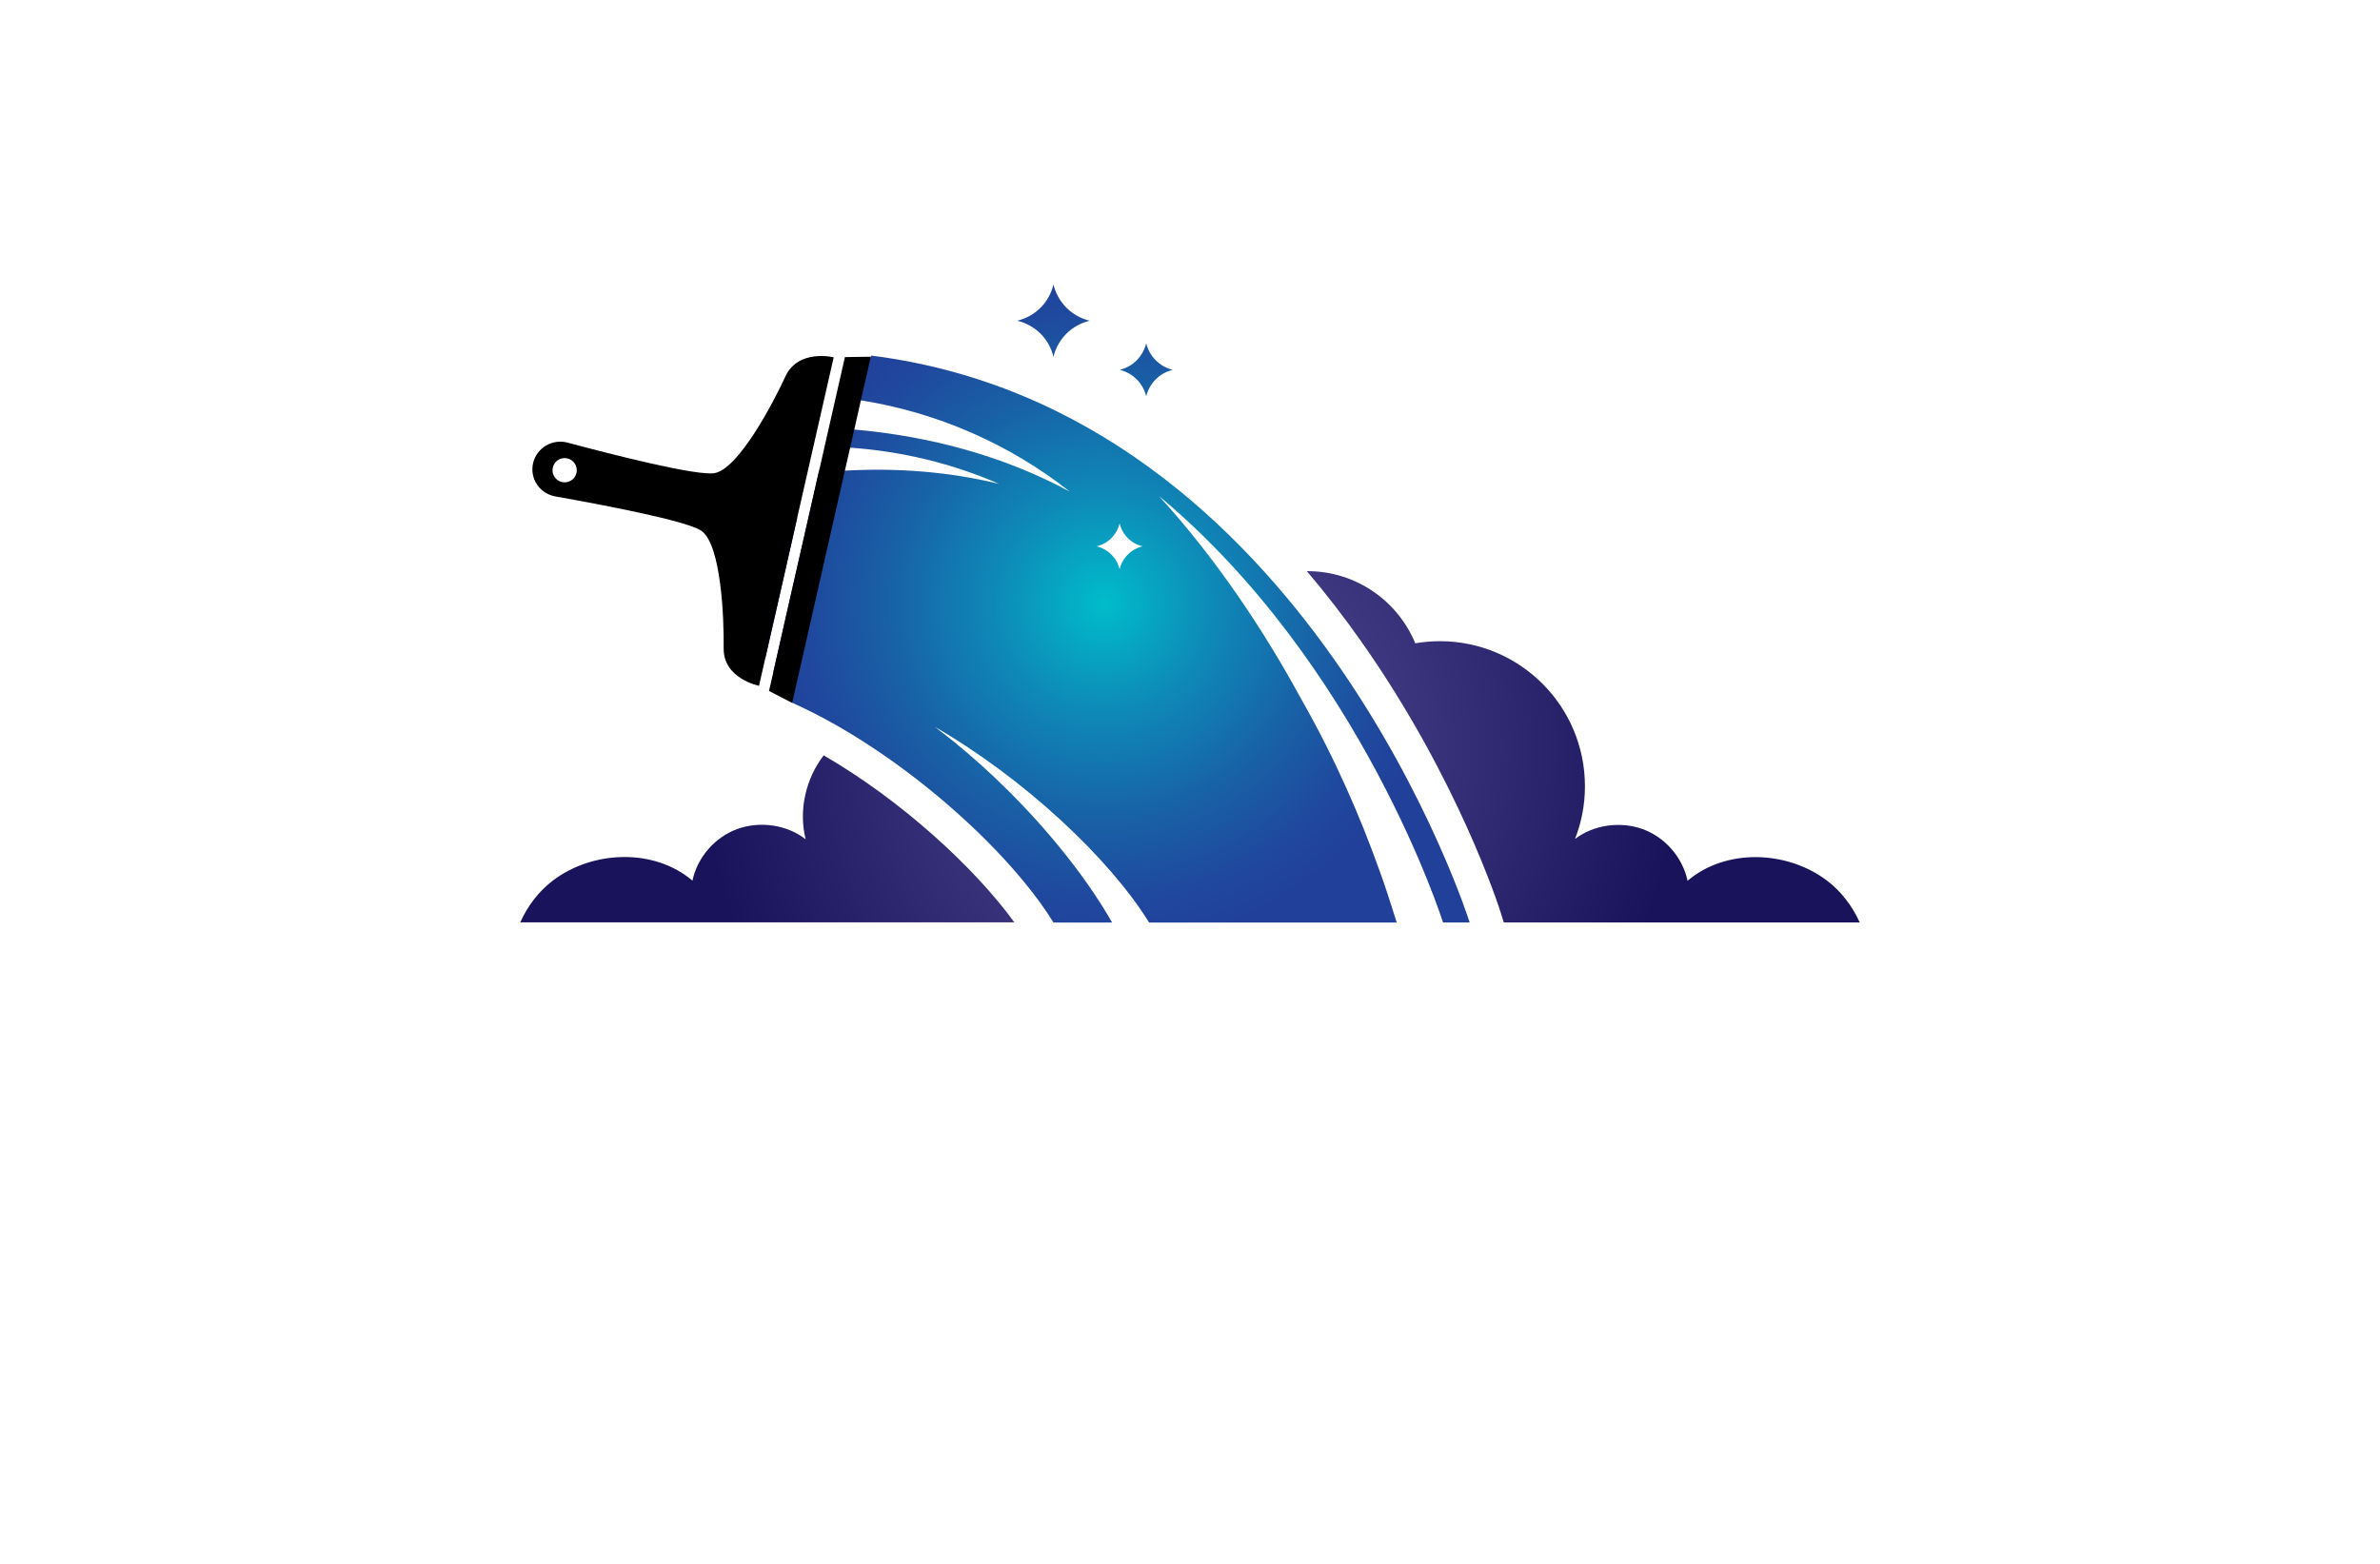 <?xml version="1.0" encoding="utf-8"?>
<!-- Generator: Adobe Illustrator 27.8.1, SVG Export Plug-In . SVG Version: 6.00 Build 0)  -->
<svg version="1.1" xmlns="http://www.w3.org/2000/svg" xmlns:xlink="http://www.w3.org/1999/xlink" x="0px" y="0px"
	 viewBox="0 0 350 230" style="enable-background:new 0 0 350 230;" xml:space="preserve">
<style type="text/css">
	.st0{fill:#FFFCCA;}
	.st1{fill:#E4FFCC;}
	.st2{fill:#CDFFCC;}
	.st3{fill:#CCFFF5;}
	.st4{fill:#CCE3FF;}
	.st5{fill:#300000;}
	.st6{fill:#F0FFCF;}
	.st7{fill:#FFCCCC;}
	.st8{fill:#00F9FF;}
	.st9{fill:#FFE9CC;}
	.st10{fill:#CCFFE3;}
	.st11{fill:#7BC7FF;}
	.st12{fill:#FFFFFF;}
	.st13{opacity:0.75;fill:#E1F3FF;enable-background:new    ;}
	.st14{fill:#DCE9F4;}
	.st15{fill:#012A5B;}
	.st16{fill:#A2BE3B;}
	.st17{fill:#0071A9;}
	.st18{fill-rule:evenodd;clip-rule:evenodd;fill:#00AEEF;}
	.st19{fill:#196AB4;}
	.st20{fill-rule:evenodd;clip-rule:evenodd;fill:#CEFF00;}
	.st21{fill-rule:evenodd;clip-rule:evenodd;fill:#00374C;}
	.st22{fill:#00CFFF;}
	.st23{fill:#00C605;}
	.st24{fill:none;}
	.st25{fill:#720041;}
	.st26{fill:#29ABE2;}
	.st27{fill:#29B574;}
	.st28{fill:#273A93;}
	.st29{fill:#7BC143;}
	.st30{fill:#019AC4;}
	.st31{fill:#A3CD39;}
	.st32{fill:#26A6D8;}
	.st33{fill:#00AEEF;}
	.st34{fill:#00B9F2;}
	.st35{fill:#8DC63F;}
	.st36{fill:#2A66B1;}
	.st37{fill:#5BC6F2;}
	.st38{fill:#4171B8;}
	.st39{fill:#4C015E;}
	.st40{fill:#00333F;}
	.st41{fill:url(#SVGID_1_);}
	.st42{fill:url(#SVGID_00000183927610330265892830000003743040659811804046_);}
	.st43{fill:url(#SVGID_00000041988143628842092240000014232381187970190730_);}
	.st44{fill:#1CC7EC;}
	.st45{fill:#00426C;}
	.st46{fill:url(#SVGID_00000093888765254410526070000015735050310415058575_);}
	.st47{fill:url(#SVGID_00000175313509887285591650000011251357384767040672_);}
	.st48{fill:url(#SVGID_00000179612295528613354180000013198090972773000582_);}
	.st49{fill:#F6921E;}
	.st50{fill:#E8BD7F;}
	.st51{fill:#0580A5;}
	.st52{fill:#EC1C24;}
	.st53{fill:#111A37;}
	.st54{fill:#FFD99B;}
	.st55{fill:#EF4F5A;}
	.st56{fill:#58595B;}
	.st57{fill:#C9424C;}
	.st58{fill:url(#SVGID_00000045579687254766471190000015778237304332838802_);}
	.st59{fill:#05417D;}
	.st60{fill:#14B6B2;}
	.st61{fill:#FFFFFF;stroke:#05417D;stroke-width:1.347;stroke-miterlimit:10;}
	.st62{fill:#00A0FF;}
	.st63{fill:#E6F1F4;}
	.st64{fill:url(#SVGID_00000036212812306838467710000010646973653851836289_);}
	.st65{fill:url(#SVGID_00000128477975033543814200000014807304304058751914_);}
	.st66{fill:url(#SVGID_00000070833519821355661580000015319659739350359435_);}
	.st67{fill:url(#SVGID_00000034049566871109402820000010454061443191325341_);}
	.st68{fill:url(#SVGID_00000058588444946401414780000016428575681904916142_);}
	.st69{fill:#003359;}
	.st70{fill:#1779C1;}
	.st71{fill:url(#SVGID_00000142151906765263580160000011959005061910498185_);}
	.st72{fill:url(#SVGID_00000071553428401810058280000005589416232091312816_);}
	.st73{fill:url(#SVGID_00000108301601905887445230000008207446582409929151_);}
	.st74{opacity:0.45;fill:url(#SVGID_00000000940618687601973200000010276805155222954397_);}
	.st75{fill:url(#SVGID_00000025429068840654375830000002409506524747769476_);}
	.st76{fill:url(#SVGID_00000083062796284855838410000007488525125580590772_);}
	.st77{fill:url(#SVGID_00000049943698871044092930000014272244415628392590_);}
	.st78{fill:url(#SVGID_00000021081926848629335970000006755775859209507462_);}
	.st79{fill:#144866;}
	.st80{fill:#F78E3B;}
	.st81{fill:url(#XMLID_00000101072060255938223150000010812090691172626827_);}
	.st82{fill:#33ADDD;}
</style>
<g id="Layer_1">
</g>
<g id="Layer_2">
</g>
<g id="Layer_3">
</g>
<g id="Layer_4">
</g>
<g id="Layer_5">
</g>
<g id="Layer_6">
</g>
<g id="Layer_7">
</g>
<g id="Layer_8">
</g>
<g id="Layer_9">
</g>
<g id="Layer_10">
</g>
<g id="Layer_11">
</g>
<g id="Layer_12">
</g>
<g id="Layer_13">
</g>
<g id="Layer_14">
</g>
<g id="Layer_15">
	<g id="OBJECTS">
		<g>
			<radialGradient id="SVGID_1_" cx="175" cy="109.828" r="72.002" gradientUnits="userSpaceOnUse">
				<stop  offset="0" style="stop-color:#57519B"/>
				<stop  offset="1" style="stop-color:#18135A"/>
			</radialGradient>
			<path class="st41" d="M121.13,111.09c-2.66,3.45-3.71,8.12-2.65,12.35c-2.75-2.17-6.76-2.71-10.05-1.52
				c-3.29,1.2-5.88,4.17-6.6,7.6c-5.6-4.78-14.61-4.48-20.49-0.04c-2.12,1.6-3.75,3.76-4.83,6.17h72.66
				C143.42,127.72,132.66,117.76,121.13,111.09z M220.7,134.23l0.45,1.44h52.34c-1.09-2.41-2.72-4.57-4.83-6.17
				c-5.88-4.44-14.88-4.75-20.49,0.04c-0.72-3.43-3.3-6.41-6.6-7.6c-3.25-1.18-7.2-0.66-9.95,1.45c0.94-2.4,1.46-5.02,1.46-7.75
				c0-11.78-9.55-21.34-21.34-21.34c-1.23,0-2.43,0.11-3.61,0.31c-2.58-6.23-8.71-10.61-15.87-10.61c-0.03,0-0.05,0-0.08,0
				c2.75,3.23,5.4,6.65,7.95,10.27C214.38,114.47,220.45,133.43,220.7,134.23z"/>
			
				<radialGradient id="SVGID_00000008838202041232404170000018062095777171489419_" cx="162.341" cy="88.754" r="50.473" gradientUnits="userSpaceOnUse">
				<stop  offset="0" style="stop-color:#00BCCB"/>
				<stop  offset="0.322" style="stop-color:#0E89B7"/>
				<stop  offset="0.62" style="stop-color:#1862A7"/>
				<stop  offset="0.856" style="stop-color:#1F499E"/>
				<stop  offset="1" style="stop-color:#21409A"/>
			</radialGradient>
			<path style="fill:url(#SVGID_00000008838202041232404170000018062095777171489419_);" d="M120.52,68.95l-0.06,0.23
				c0.03-0.1,0.06-0.22,0.1-0.32L120.52,68.95z M212.21,135.67h3.92c0,0-23.74-75.3-88-83.37l-0.07,0.16l-2.84,6.21
				c0.46,0.06,0.92,0.13,1.38,0.21c11.17,1.76,21.87,6.42,30.73,13.43c-9.72-5.27-20.65-8.16-31.7-9.14
				c-0.8-0.07-1.59-0.14-2.38-0.18l-1.24,2.71c1,0.02,2.01,0.07,3.01,0.14c7.52,0.52,14.97,2.3,21.88,5.32
				c-7.39-1.8-15.04-2.37-22.64-1.94c-1.29,0.07-2.58,0.18-3.87,0.3l-3.67,16.16l-2.26,9.97l-0.72,3.19l2.72,4.5
				c0.02,0.01,0.03,0.02,0.05,0.02c9.13,4.08,18.54,10.81,26.12,17.91c0.81,0.75,1.59,1.51,2.34,2.26
				c4.16,4.15,7.62,8.35,9.96,12.15h8.62c-0.08-0.15-0.17-0.29-0.26-0.44c-0.08-0.15-0.18-0.3-0.26-0.45
				c-3.53-5.98-8.82-12.63-14.94-18.68c-1.22-1.21-2.47-2.4-3.75-3.55c-0.65-0.57-1.29-1.14-1.94-1.7
				c-0.65-0.56-1.31-1.11-1.97-1.65c-1-0.81-1.99-1.59-3-2.34c13.12,7.56,25.74,19.38,31.56,28.81h36.41
				c-0.09-0.29-0.18-0.59-0.28-0.9c-0.32-1.03-0.66-2.1-1.04-3.24c-0.18-0.55-0.37-1.12-0.57-1.69c-0.02-0.03-0.02-0.07-0.03-0.1
				c-0.23-0.66-0.47-1.35-0.73-2.04c-2.6-7.25-6.29-15.96-11.37-24.86c-5.29-9.72-12.21-20.33-20.95-29.91
				C200.27,97.83,212.21,135.67,212.21,135.67z M164.65,76.97c0.39,1.67,1.7,2.98,3.37,3.38c-1.67,0.4-2.98,1.71-3.37,3.38
				c-0.4-1.67-1.71-2.98-3.38-3.38C162.95,79.95,164.25,78.64,164.65,76.97z M117.26,76.08l-4.15,9.09l-4.56,9.98l0.31,0.09
				l3.27,0.94l0.41,0.69l0.3-1.34l2.3-10.08L117.26,76.08z M205.11,134.76c-0.32-1.03-0.66-2.1-1.04-3.24
				c-0.18-0.55-0.37-1.12-0.57-1.69c-0.02-0.03-0.02-0.07-0.03-0.1c-0.23-0.66-0.47-1.35-0.73-2.04
				c-10.03-9.48-22.41-16.72-35.4-21.58c-0.83-0.31-1.66-0.61-2.49-0.9c-14.99-5.28-30.77-7.84-46.67-9.26
				c-1.24-0.11-2.49-0.22-3.73-0.31l-0.72,3.19l2.72,4.5c0.02,0.01,0.03,0.02,0.05,0.02c9.13,4.08,18.54,10.81,26.12,17.91
				c0.81,0.75,1.59,1.51,2.34,2.26c4.16,4.15,7.62,8.35,9.96,12.15v0.01h8.62v-0.01h-0.01c-0.08-0.14-0.17-0.29-0.25-0.44
				c-0.08-0.15-0.18-0.3-0.26-0.45c-3.53-5.98-8.82-12.63-14.94-18.68c-1.22-1.21-2.47-2.4-3.75-3.55c-0.65-0.57-1.29-1.14-1.94-1.7
				c-0.65-0.56-1.31-1.11-1.97-1.65c-1-0.81-1.99-1.59-3-2.34c13.12,7.56,25.74,19.38,31.56,28.81v0.01h36.41v-0.01
				C205.3,135.37,205.21,135.07,205.11,134.76z M108.83,95.23l3.29,0.94l0.41,0.69l0.3-1.34c-1.33-0.1-2.65-0.2-3.99-0.29H108.83z
				 M194.01,135.67C194.01,135.67,194.01,135.66,194.01,135.67c-7.72-11.85-17.66-22.25-29.16-30.46c-2.79-2-5.68-3.87-8.66-5.6
				c-11.06-6.43-23.24-10.93-35.82-13.31c-1.22-0.23-2.44-0.44-3.66-0.63l-2.26,9.97l-0.72,3.19l2.72,4.5
				c0.02,0.01,0.03,0.02,0.05,0.02c9.13,4.08,18.54,10.81,26.12,17.91c0.81,0.75,1.59,1.51,2.34,2.26
				c4.16,4.15,7.62,8.35,9.96,12.15h8.62c-0.08-0.15-0.17-0.29-0.26-0.44c-0.08-0.15-0.18-0.3-0.26-0.45
				c-3.53-5.98-8.82-12.63-14.94-18.68c-1.22-1.21-2.47-2.4-3.75-3.55c-0.65-0.57-1.29-1.14-1.94-1.7
				c-0.65-0.56-1.31-1.11-1.97-1.65c-1-0.81-1.99-1.59-3-2.34c13.12,7.56,25.74,19.38,31.56,28.81v0.01H194.01z M113.11,85.16
				l-4.56,9.98l0.31,0.09l3.27,0.94l0.41,0.69l0.3-1.34l2.3-10.08C114.46,85.34,113.78,85.24,113.11,85.16z M154.92,41.84
				c-0.31,1.32-0.98,2.49-1.9,3.42c-0.92,0.92-2.1,1.59-3.43,1.91c1.32,0.31,2.5,0.98,3.43,1.9c0.92,0.92,1.59,2.1,1.9,3.42
				c0.31-1.32,0.99-2.49,1.91-3.42c0.92-0.92,2.1-1.59,3.42-1.9C157.61,46.54,155.55,44.47,154.92,41.84z M168.56,50.48
				c-0.23,0.96-0.73,1.83-1.4,2.51c-0.67,0.68-1.53,1.17-2.5,1.4c0.97,0.23,1.83,0.73,2.5,1.4c0.68,0.68,1.17,1.54,1.4,2.51
				c0.23-0.97,0.73-1.83,1.4-2.51c0.68-0.68,1.55-1.17,2.51-1.4C170.53,53.93,169.02,52.41,168.56,50.48z"/>
			<path d="M115.51,55.35c-1.88,4.07-6.92,13.59-10.41,14.23c-2.54,0.47-15.01-2.71-21.62-4.48c-2.26-0.61-4.57,0.77-5.09,3.03
				c-0.51,2.26,0.98,4.47,3.28,4.88c6.75,1.2,19.39,3.58,21.49,5.07c2.89,2.06,3.32,12.78,3.26,17.26c-0.06,4.48,5.2,5.52,5.2,5.52
				l0.91-4l0.3-1.34l2.3-10.08l2.12-9.36l5.35-23.53C122.61,52.55,117.4,51.27,115.51,55.35z M83.03,70.94
				c-0.98,0-1.78-0.8-1.78-1.78c0-0.99,0.8-1.79,1.78-1.79c0.99,0,1.79,0.8,1.79,1.79C84.82,70.15,84.02,70.94,83.03,70.94z
				 M120.52,68.95l3.73-16.43l3.81-0.06l-1.46,6.42l-0.97,4.29l-0.61,2.67l-0.77,3.37l-3.88,17.09l-2.19,9.65l-1.68,7.4l-0.01,0.03
				l-3.4-1.76l0.64-2.79l0.72-3.19l2.26-9.97l3.67-16.16l0.07-0.32v-0.01L120.52,68.95L120.52,68.95z"/>
		</g>
	</g>
</g>
</svg>
